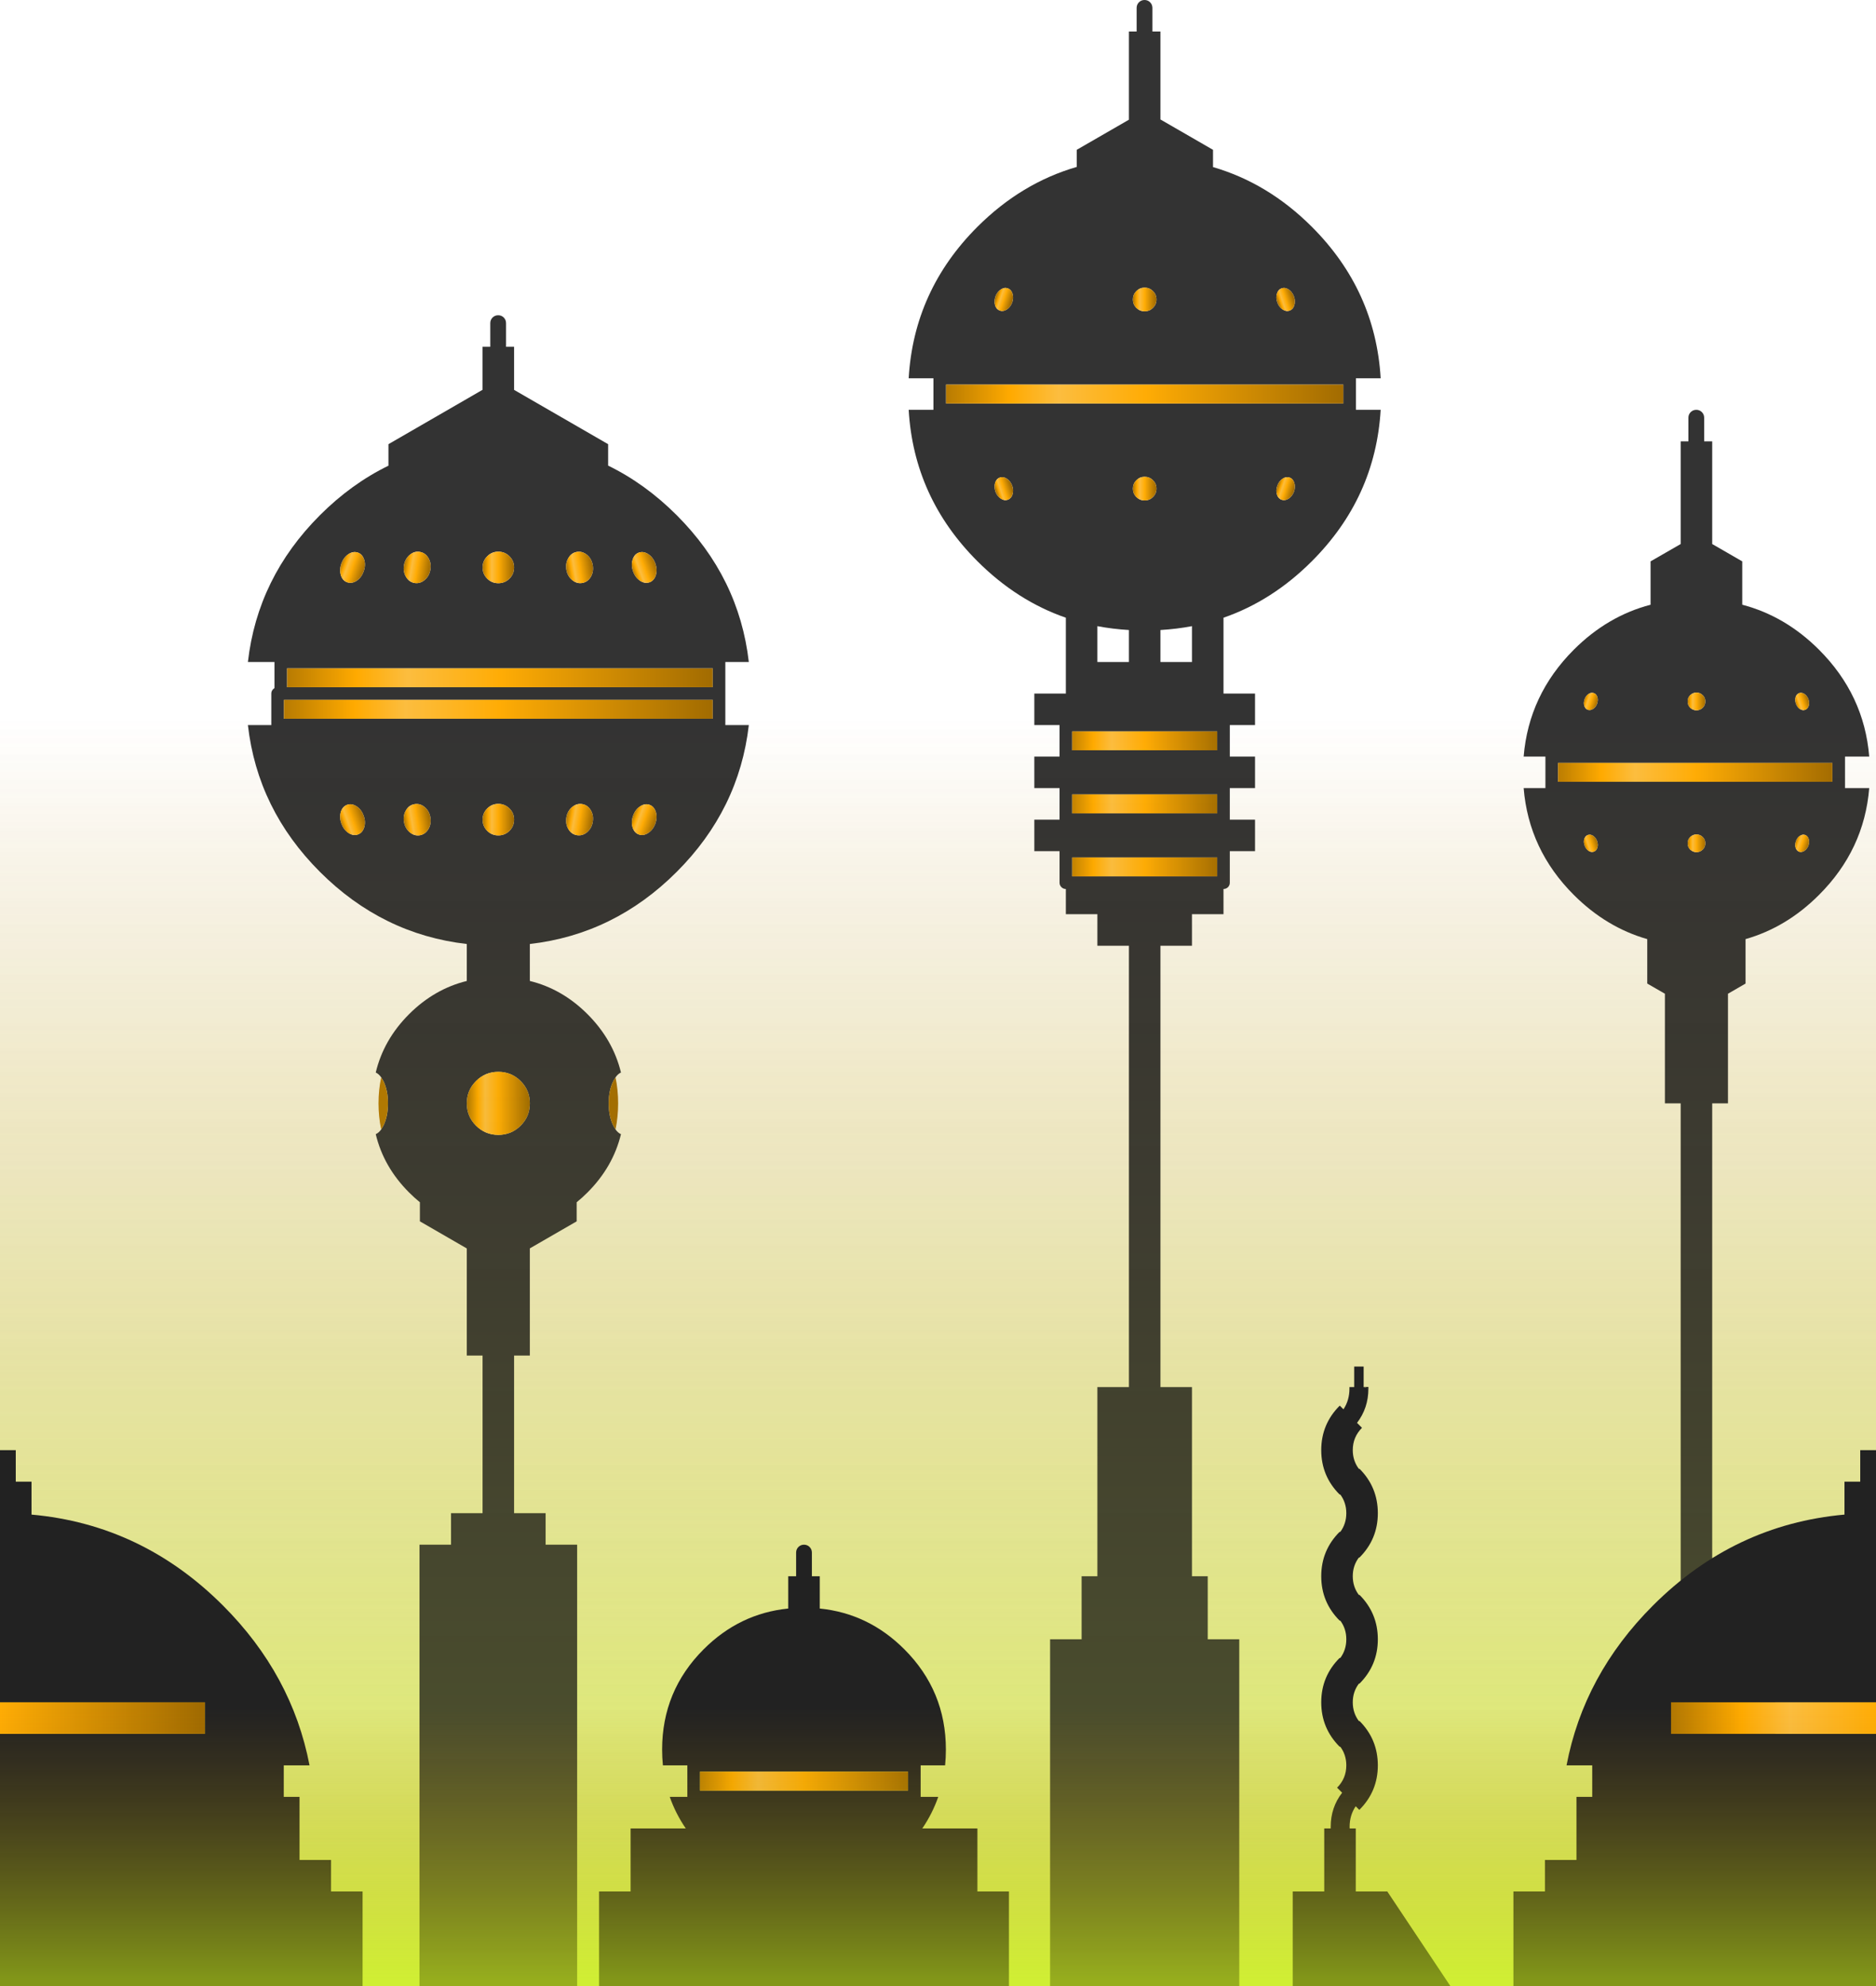 <?xml version="1.0" encoding="UTF-8" standalone="no"?>
<svg xmlns:ffdec="https://www.free-decompiler.com/flash" xmlns:xlink="http://www.w3.org/1999/xlink" ffdec:objectType="shape" height="1260.05px" width="1190.0px" xmlns="http://www.w3.org/2000/svg">
  <g transform="matrix(1.0, 0.0, 0.0, 1.0, 600.0, 1100.0)">
    <path d="M590.0 160.05 L-600.0 160.05 -600.0 -660.0 590.0 -660.0 590.0 160.05" fill="url(#gradient0)" fill-rule="evenodd" stroke="none"/>
    <path d="M-358.2 -416.5 Q-359.8 -418.75 -361.65 -419.55 -356.7 -440.4 -340.5 -456.6 -324.45 -472.6 -303.9 -477.65 L-303.9 -501.1 Q-357.45 -507.25 -397.05 -546.85 -436.65 -586.45 -442.75 -640.0 L-427.9 -640.0 -427.9 -660.0 Q-427.9 -661.65 -426.7 -662.8 L-425.9 -663.45 -425.9 -680.0 -442.75 -680.0 Q-436.65 -733.55 -397.05 -773.15 -377.1 -793.1 -353.6 -804.55 L-353.6 -818.2 -293.9 -852.7 -293.9 -880.0 -289.0 -880.0 -289.0 -895.0 Q-289.0 -897.05 -287.55 -898.55 -286.05 -900.0 -284.0 -900.0 -281.9 -900.0 -280.45 -898.55 -279.0 -897.05 -279.0 -895.0 L-279.0 -880.0 -273.9 -880.0 -273.9 -852.65 -214.25 -818.2 -214.25 -804.6 Q-190.75 -793.15 -170.75 -773.15 -131.15 -733.55 -125.0 -680.0 L-139.9 -680.0 -139.9 -640.0 -125.0 -640.0 Q-131.15 -586.45 -170.75 -546.85 -210.35 -507.25 -263.9 -501.1 L-263.9 -477.65 Q-243.35 -472.6 -227.35 -456.6 -211.15 -440.4 -206.1 -419.55 -208.0 -418.75 -209.55 -416.5 L-210.95 -414.15 Q-213.9 -408.3 -213.9 -400.0 -213.9 -391.7 -210.95 -385.85 L-209.55 -383.45 Q-208.0 -381.25 -206.1 -380.45 -211.15 -359.65 -227.35 -343.45 -230.7 -340.1 -234.2 -337.25 L-234.2 -325.15 -263.9 -308.0 -263.9 -240.0 -273.9 -240.0 -273.9 -140.0 -253.9 -140.0 -253.9 -120.0 -233.9 -120.0 -233.9 160.0 -333.9 160.0 -333.9 -120.0 -313.9 -120.0 -313.9 -140.0 -293.9 -140.0 -293.9 -240.0 -303.9 -240.0 -303.9 -307.95 -333.65 -325.15 -333.65 -337.25 Q-337.15 -340.1 -340.5 -343.45 -356.7 -359.65 -361.65 -380.45 -359.8 -381.25 -358.2 -383.45 L-356.8 -385.85 Q-353.9 -391.7 -353.9 -400.0 -353.9 -408.3 -356.8 -414.15 L-358.2 -416.5 M-147.9 -664.0 L-147.9 -676.0 -417.9 -676.0 -417.9 -664.0 -147.9 -664.0 M-147.9 -644.0 L-147.9 -656.0 -419.9 -656.0 -419.9 -644.0 -147.9 -644.0 M-188.8 -748.45 Q-191.85 -750.45 -194.8 -749.4 -197.7 -748.35 -198.75 -744.8 -199.85 -741.35 -198.4 -737.4 -197.0 -733.5 -193.9 -731.5 -190.85 -729.55 -187.95 -730.6 -185.05 -731.65 -183.95 -735.15 -182.9 -738.65 -184.3 -742.55 -185.75 -746.45 -188.8 -748.45 M-234.1 -749.85 Q-237.6 -749.25 -239.5 -745.9 -241.45 -742.6 -240.75 -738.5 -240.05 -734.45 -237.05 -732.0 -234.1 -729.55 -230.65 -730.15 -227.15 -730.75 -225.2 -734.05 -223.3 -737.4 -224.0 -741.45 -224.7 -745.55 -227.65 -748.0 -230.65 -750.45 -234.1 -749.85 M-290.95 -747.05 Q-293.9 -744.15 -293.9 -740.0 -293.9 -735.85 -290.95 -732.9 -288.05 -730.0 -283.9 -730.0 -279.75 -730.0 -276.8 -732.9 -273.9 -735.85 -273.9 -740.0 -273.9 -744.15 -276.8 -747.05 -279.75 -750.0 -283.9 -750.0 -288.05 -750.0 -290.95 -747.05 M-183.95 -584.8 Q-185.05 -588.35 -187.95 -589.4 -190.85 -590.45 -193.9 -588.45 -197.0 -586.5 -198.4 -582.55 -199.85 -578.65 -198.75 -575.15 -197.7 -571.65 -194.8 -570.6 -191.85 -569.55 -188.8 -571.55 -185.75 -573.55 -184.3 -577.4 -182.9 -581.35 -183.95 -584.8 M-230.65 -589.85 Q-234.1 -590.45 -237.05 -588.0 -240.05 -585.55 -240.75 -581.45 -241.45 -577.4 -239.5 -574.05 -237.6 -570.75 -234.1 -570.15 -230.65 -569.55 -227.65 -571.95 -224.7 -574.45 -224.0 -578.5 -223.3 -582.6 -225.2 -585.9 -227.15 -589.25 -230.65 -589.85 M-276.8 -572.9 Q-273.9 -575.85 -273.9 -580.0 -273.9 -584.15 -276.8 -587.05 -279.75 -590.0 -283.9 -590.0 -288.05 -590.0 -290.95 -587.05 -293.9 -584.15 -293.9 -580.0 -293.9 -575.85 -290.95 -572.9 -288.05 -570.0 -283.9 -570.0 -279.75 -570.0 -276.8 -572.9 M-298.05 -414.15 Q-303.9 -408.3 -303.9 -400.0 -303.9 -391.7 -298.05 -385.85 -292.2 -380.0 -283.9 -380.0 -275.6 -380.0 -269.75 -385.85 -263.9 -391.7 -263.9 -400.0 -263.9 -408.3 -269.75 -414.15 -275.6 -420.0 -283.9 -420.0 -292.2 -420.0 -298.05 -414.15 M-333.6 -749.85 Q-337.1 -750.5 -340.05 -748.0 -343.0 -745.6 -343.75 -741.5 -344.45 -737.4 -342.5 -734.1 -340.6 -730.8 -337.1 -730.15 -333.65 -729.55 -330.65 -732.0 -327.7 -734.45 -327.0 -738.55 -326.3 -742.65 -328.2 -745.95 -330.15 -749.25 -333.6 -749.85 M-372.95 -749.4 Q-375.9 -750.45 -378.95 -748.45 -382.0 -746.45 -383.45 -742.55 -384.85 -738.65 -383.8 -735.15 -382.75 -731.65 -379.8 -730.6 -376.9 -729.55 -373.8 -731.5 -370.75 -733.5 -369.35 -737.4 -367.9 -741.35 -368.95 -744.8 -370.05 -748.35 -372.95 -749.4 M-343.75 -578.5 Q-343.0 -574.4 -340.05 -571.95 -337.1 -569.5 -333.6 -570.1 -330.15 -570.75 -328.2 -574.05 -326.3 -577.35 -327.0 -581.45 -327.7 -585.55 -330.65 -588.0 -333.65 -590.45 -337.1 -589.8 -340.6 -589.2 -342.5 -585.9 -344.45 -582.6 -343.75 -578.5 M-372.95 -570.6 Q-370.05 -571.65 -368.95 -575.15 -367.9 -578.65 -369.35 -582.55 -370.75 -586.5 -373.8 -588.45 -376.9 -590.45 -379.8 -589.4 -382.75 -588.35 -383.8 -584.85 -384.85 -581.35 -383.45 -577.45 -382.0 -573.55 -378.95 -571.55 -375.9 -569.55 -372.95 -570.6" fill="#333333" fill-rule="evenodd" stroke="none"/>
    <path d="M-147.9 -644.0 L-419.9 -644.0 -419.9 -656.0 -147.9 -656.0 -147.9 -644.0" fill="url(#gradient1)" fill-rule="evenodd" stroke="none"/>
    <path d="M-147.9 -664.0 L-417.9 -664.0 -417.9 -676.0 -147.9 -676.0 -147.9 -664.0" fill="url(#gradient2)" fill-rule="evenodd" stroke="none"/>
    <path d="M-188.8 -748.45 Q-185.75 -746.45 -184.3 -742.55 -182.9 -738.65 -183.95 -735.15 -185.05 -731.65 -187.95 -730.6 -190.85 -729.55 -193.9 -731.5 -197.0 -733.5 -198.4 -737.4 -199.85 -741.35 -198.75 -744.8 -197.7 -748.35 -194.8 -749.4 -191.85 -750.45 -188.8 -748.45" fill="url(#gradient3)" fill-rule="evenodd" stroke="none"/>
    <path d="M-234.1 -749.85 Q-230.65 -750.45 -227.65 -748.0 -224.7 -745.55 -224.0 -741.45 -223.3 -737.4 -225.2 -734.05 -227.15 -730.75 -230.65 -730.15 -234.1 -729.55 -237.05 -732.0 -240.05 -734.45 -240.75 -738.5 -241.45 -742.6 -239.5 -745.9 -237.6 -749.25 -234.1 -749.85" fill="url(#gradient4)" fill-rule="evenodd" stroke="none"/>
    <path d="M-290.95 -747.05 Q-288.05 -750.0 -283.9 -750.0 -279.75 -750.0 -276.8 -747.05 -273.9 -744.15 -273.9 -740.0 -273.9 -735.85 -276.8 -732.9 -279.75 -730.0 -283.9 -730.0 -288.05 -730.0 -290.95 -732.9 -293.9 -735.85 -293.9 -740.0 -293.9 -744.15 -290.95 -747.05" fill="url(#gradient5)" fill-rule="evenodd" stroke="none"/>
    <path d="M-183.95 -584.8 Q-182.9 -581.35 -184.3 -577.4 -185.75 -573.55 -188.8 -571.55 -191.85 -569.55 -194.8 -570.6 -197.7 -571.65 -198.75 -575.15 -199.85 -578.65 -198.4 -582.55 -197.0 -586.5 -193.9 -588.45 -190.85 -590.45 -187.95 -589.4 -185.05 -588.35 -183.95 -584.8" fill="url(#gradient6)" fill-rule="evenodd" stroke="none"/>
    <path d="M-230.65 -589.85 Q-227.15 -589.25 -225.2 -585.9 -223.3 -582.6 -224.0 -578.5 -224.7 -574.45 -227.65 -571.95 -230.65 -569.55 -234.1 -570.15 -237.6 -570.75 -239.5 -574.05 -241.45 -577.4 -240.75 -581.45 -240.05 -585.55 -237.05 -588.0 -234.1 -590.45 -230.65 -589.85" fill="url(#gradient7)" fill-rule="evenodd" stroke="none"/>
    <path d="M-276.8 -572.9 Q-279.75 -570.0 -283.9 -570.0 -288.05 -570.0 -290.95 -572.9 -293.9 -575.85 -293.9 -580.0 -293.9 -584.15 -290.95 -587.05 -288.05 -590.0 -283.9 -590.0 -279.75 -590.0 -276.8 -587.05 -273.9 -584.15 -273.9 -580.0 -273.9 -575.85 -276.8 -572.9" fill="url(#gradient8)" fill-rule="evenodd" stroke="none"/>
    <path d="M-298.05 -414.15 Q-292.2 -420.0 -283.9 -420.0 -275.6 -420.0 -269.75 -414.15 -263.9 -408.3 -263.9 -400.0 -263.9 -391.7 -269.75 -385.85 -275.6 -380.0 -283.9 -380.0 -292.2 -380.0 -298.05 -385.85 -303.9 -391.7 -303.9 -400.0 -303.9 -408.3 -298.05 -414.15" fill="url(#gradient9)" fill-rule="evenodd" stroke="none"/>
    <path d="M-209.55 -416.5 Q-207.9 -408.6 -207.9 -400.0 -207.9 -391.4 -209.55 -383.45 L-210.95 -385.85 Q-213.9 -391.7 -213.9 -400.0 -213.9 -408.3 -210.95 -414.15 L-209.55 -416.5 M-358.2 -383.45 Q-359.9 -391.4 -359.9 -400.0 -359.9 -408.6 -358.2 -416.5 L-356.8 -414.15 Q-353.9 -408.3 -353.9 -400.0 -353.9 -391.7 -356.8 -385.85 L-358.2 -383.45" fill="url(#gradient10)" fill-rule="evenodd" stroke="none"/>
    <path d="M-333.6 -749.85 Q-330.15 -749.25 -328.2 -745.95 -326.3 -742.65 -327.0 -738.55 -327.7 -734.45 -330.65 -732.0 -333.65 -729.55 -337.1 -730.15 -340.6 -730.8 -342.5 -734.1 -344.45 -737.4 -343.75 -741.5 -343.0 -745.6 -340.05 -748.0 -337.1 -750.5 -333.6 -749.85" fill="url(#gradient11)" fill-rule="evenodd" stroke="none"/>
    <path d="M-372.95 -749.4 Q-370.05 -748.35 -368.95 -744.8 -367.9 -741.35 -369.35 -737.4 -370.75 -733.5 -373.8 -731.5 -376.9 -729.55 -379.8 -730.6 -382.75 -731.65 -383.8 -735.15 -384.85 -738.65 -383.45 -742.55 -382.0 -746.45 -378.95 -748.45 -375.9 -750.45 -372.95 -749.4" fill="url(#gradient12)" fill-rule="evenodd" stroke="none"/>
    <path d="M-343.75 -578.5 Q-344.45 -582.6 -342.5 -585.9 -340.6 -589.2 -337.1 -589.8 -333.65 -590.45 -330.65 -588.0 -327.7 -585.55 -327.0 -581.45 -326.3 -577.35 -328.2 -574.05 -330.15 -570.75 -333.6 -570.1 -337.1 -569.5 -340.05 -571.95 -343.0 -574.4 -343.75 -578.5" fill="url(#gradient13)" fill-rule="evenodd" stroke="none"/>
    <path d="M-372.95 -570.6 Q-375.9 -569.55 -378.95 -571.55 -382.0 -573.55 -383.45 -577.45 -384.85 -581.35 -383.8 -584.85 -382.75 -588.35 -379.8 -589.4 -376.9 -590.45 -373.8 -588.45 -370.75 -586.5 -369.35 -582.55 -367.9 -578.65 -368.95 -575.15 -370.05 -571.65 -372.95 -570.6" fill="url(#gradient14)" fill-rule="evenodd" stroke="none"/>
    <path d="M169.45 -994.0 Q204.45 -983.8 232.15 -956.1 272.5 -915.75 275.8 -860.0 L260.1 -860.0 260.1 -840.0 275.8 -840.0 Q272.5 -784.3 232.15 -743.95 207.1 -718.85 176.1 -708.1 L176.1 -660.0 196.1 -660.0 196.1 -640.0 180.1 -640.0 180.1 -620.0 196.1 -620.0 196.1 -600.0 180.1 -600.0 180.1 -580.0 196.1 -580.0 196.1 -560.0 180.1 -560.0 180.1 -540.0 Q180.1 -538.35 178.95 -537.15 177.75 -536.0 176.1 -536.0 L176.1 -520.0 156.1 -520.0 156.1 -500.0 136.1 -500.0 136.1 -220.0 156.1 -220.0 156.1 -100.0 166.1 -100.0 166.1 -60.0 186.1 -60.0 186.1 160.0 66.1 160.0 66.1 -60.0 86.1 -60.0 86.1 -100.0 96.1 -100.0 96.1 -220.0 116.1 -220.0 116.1 -500.0 96.1 -500.0 96.1 -520.0 76.1 -520.0 76.1 -536.0 Q74.45 -536.0 73.3 -537.15 72.1 -538.35 72.1 -540.0 L72.1 -560.0 56.1 -560.0 56.1 -580.0 72.1 -580.0 72.1 -600.0 56.1 -600.0 56.1 -620.0 72.1 -620.0 72.1 -640.0 56.1 -640.0 56.1 -660.0 76.1 -660.0 76.1 -708.1 Q45.1 -718.85 20.0 -743.95 -20.35 -784.3 -23.6 -840.0 L-7.9 -840.0 -7.9 -860.0 -23.6 -860.0 Q-20.35 -915.75 20.0 -956.1 47.85 -983.9 83.0 -994.1 L83.0 -1004.95 116.1 -1024.05 116.1 -1080.0 121.0 -1080.0 121.0 -1095.0 Q121.0 -1097.05 122.45 -1098.55 123.95 -1100.0 126.0 -1100.0 128.1 -1100.0 129.55 -1098.55 131.0 -1097.05 131.0 -1095.0 L131.0 -1080.0 136.1 -1080.0 136.1 -1024.2 169.45 -1004.95 169.45 -994.0 M118.6 -910.0 Q118.6 -906.9 120.8 -904.7 123.0 -902.5 126.1 -902.5 129.2 -902.5 131.4 -904.7 133.6 -906.9 133.6 -910.0 133.6 -913.1 131.4 -915.3 129.2 -917.5 126.1 -917.5 123.0 -917.5 120.8 -915.3 118.6 -913.1 118.6 -910.0 M34.2 -902.95 Q36.35 -902.15 38.7 -903.65 40.95 -905.15 42.05 -908.05 43.1 -911.0 42.3 -913.6 41.5 -916.25 39.3 -917.05 37.1 -917.85 34.85 -916.35 32.5 -914.85 31.45 -911.9 30.4 -909.0 31.2 -906.35 32.0 -903.75 34.2 -902.95 M0.1 -856.0 L0.1 -844.0 252.1 -844.0 252.1 -856.0 0.1 -856.0 M34.2 -797.0 Q32.0 -796.25 31.2 -793.6 30.4 -791.0 31.45 -788.05 32.5 -785.15 34.85 -783.65 37.1 -782.15 39.3 -782.95 41.5 -783.75 42.3 -786.35 43.1 -789.0 42.05 -791.9 40.95 -794.85 38.7 -796.3 36.35 -797.8 34.2 -797.0 M131.4 -795.3 Q129.2 -797.5 126.1 -797.5 123.0 -797.5 120.8 -795.3 118.6 -793.1 118.6 -790.0 118.6 -786.9 120.8 -784.7 123.0 -782.5 126.1 -782.5 129.2 -782.5 131.4 -784.7 133.6 -786.9 133.6 -790.0 133.6 -793.1 131.4 -795.3 M210.25 -908.05 Q211.3 -905.15 213.6 -903.65 215.9 -902.15 218.1 -902.95 220.25 -903.75 221.05 -906.35 221.85 -909.0 220.8 -911.9 219.7 -914.85 217.45 -916.35 215.1 -917.85 212.95 -917.05 210.75 -916.25 209.95 -913.6 209.15 -911.0 210.25 -908.05 M218.1 -797.0 Q215.9 -797.8 213.6 -796.3 211.3 -794.85 210.25 -791.9 209.15 -788.95 209.95 -786.35 210.75 -783.75 212.95 -782.95 215.1 -782.15 217.45 -783.65 219.7 -785.15 220.8 -788.05 221.85 -791.0 221.05 -793.6 220.25 -796.25 218.1 -797.0 M172.1 -624.0 L172.1 -636.0 80.1 -636.0 80.1 -624.0 172.1 -624.0 M96.1 -702.75 L96.1 -680.0 116.1 -680.0 116.1 -700.3 Q105.85 -700.9 96.1 -702.75 M136.1 -700.3 L136.1 -680.0 156.1 -680.0 156.1 -702.75 Q146.35 -700.9 136.1 -700.3 M80.1 -556.0 L80.1 -544.0 172.1 -544.0 172.1 -556.0 80.1 -556.0 M172.1 -596.0 L80.1 -596.0 80.1 -584.0 172.1 -584.0 172.1 -596.0" fill="#333333" fill-rule="evenodd" stroke="none"/>
    <path d="M118.6 -910.0 Q118.6 -913.1 120.8 -915.3 123.0 -917.5 126.1 -917.5 129.2 -917.5 131.4 -915.3 133.6 -913.1 133.6 -910.0 133.6 -906.9 131.4 -904.7 129.2 -902.5 126.1 -902.5 123.0 -902.5 120.8 -904.7 118.6 -906.9 118.6 -910.0" fill="url(#gradient15)" fill-rule="evenodd" stroke="none"/>
    <path d="M34.2 -902.95 Q32.0 -903.75 31.2 -906.35 30.4 -909.0 31.45 -911.9 32.5 -914.85 34.85 -916.35 37.1 -917.85 39.3 -917.05 41.5 -916.25 42.3 -913.6 43.1 -911.0 42.05 -908.05 40.95 -905.15 38.7 -903.65 36.35 -902.15 34.2 -902.95" fill="url(#gradient16)" fill-rule="evenodd" stroke="none"/>
    <path d="M0.1 -856.0 L252.1 -856.0 252.1 -844.0 0.1 -844.0 0.1 -856.0" fill="url(#gradient17)" fill-rule="evenodd" stroke="none"/>
    <path d="M34.2 -797.0 Q36.35 -797.8 38.7 -796.3 40.95 -794.85 42.05 -791.9 43.1 -789.0 42.3 -786.35 41.5 -783.75 39.3 -782.95 37.1 -782.15 34.85 -783.65 32.5 -785.15 31.45 -788.05 30.4 -791.0 31.2 -793.6 32.0 -796.25 34.2 -797.0" fill="url(#gradient18)" fill-rule="evenodd" stroke="none"/>
    <path d="M131.4 -795.3 Q133.6 -793.1 133.6 -790.0 133.6 -786.9 131.4 -784.7 129.2 -782.5 126.1 -782.5 123.0 -782.5 120.8 -784.7 118.6 -786.9 118.6 -790.0 118.6 -793.1 120.8 -795.3 123.0 -797.5 126.1 -797.5 129.2 -797.5 131.4 -795.3" fill="url(#gradient19)" fill-rule="evenodd" stroke="none"/>
    <path d="M210.25 -908.05 Q209.15 -911.0 209.95 -913.6 210.75 -916.25 212.95 -917.05 215.1 -917.85 217.45 -916.35 219.7 -914.85 220.8 -911.9 221.85 -909.0 221.05 -906.35 220.25 -903.75 218.1 -902.95 215.9 -902.15 213.6 -903.65 211.3 -905.15 210.25 -908.05" fill="url(#gradient20)" fill-rule="evenodd" stroke="none"/>
    <path d="M218.1 -797.0 Q220.25 -796.25 221.05 -793.6 221.85 -791.0 220.8 -788.05 219.7 -785.15 217.45 -783.65 215.1 -782.15 212.95 -782.95 210.75 -783.75 209.95 -786.35 209.15 -788.95 210.25 -791.9 211.3 -794.85 213.6 -796.3 215.9 -797.8 218.1 -797.0" fill="url(#gradient21)" fill-rule="evenodd" stroke="none"/>
    <path d="M172.1 -624.0 L80.1 -624.0 80.1 -636.0 172.1 -636.0 172.1 -624.0" fill="url(#gradient22)" fill-rule="evenodd" stroke="none"/>
    <path d="M80.1 -556.0 L172.1 -556.0 172.1 -544.0 80.1 -544.0 80.1 -556.0" fill="url(#gradient23)" fill-rule="evenodd" stroke="none"/>
    <path d="M172.1 -596.0 L172.1 -584.0 80.1 -584.0 80.1 -596.0 172.1 -596.0" fill="url(#gradient24)" fill-rule="evenodd" stroke="none"/>
    <path d="M481.0 -820.0 L486.1 -820.0 486.1 -754.85 505.15 -743.85 505.15 -716.35 Q532.45 -709.2 553.85 -687.8 582.5 -659.15 585.7 -620.0 L570.35 -620.0 570.35 -600.0 585.7 -600.0 Q582.5 -560.85 553.85 -532.25 533.3 -511.65 507.25 -504.2 L507.25 -476.0 496.1 -469.55 496.1 -400.0 486.1 -400.0 486.1 -60.0 506.1 -60.0 506.1 -40.0 526.1 -40.0 526.1 160.0 426.1 160.0 426.1 -40.0 446.1 -40.0 446.1 -60.0 466.1 -60.0 466.1 -400.0 456.1 -400.0 456.1 -469.55 444.9 -476.0 444.9 -504.2 Q418.9 -511.65 398.3 -532.25 369.7 -560.85 366.5 -600.0 L380.3 -600.0 380.3 -620.0 366.5 -620.0 Q369.7 -659.15 398.3 -687.8 419.7 -709.2 447.0 -716.35 L447.0 -743.85 466.1 -754.85 466.1 -820.0 471.0 -820.0 471.0 -835.0 Q471.0 -837.05 472.45 -838.55 473.95 -840.0 476.0 -840.0 478.1 -840.0 479.55 -838.55 481.0 -837.05 481.0 -835.0 L481.0 -820.0 M541.7 -650.2 Q543.45 -649.1 545.1 -649.7 546.7 -650.3 547.35 -652.25 547.9 -654.2 547.15 -656.4 546.3 -658.6 544.6 -659.75 542.85 -660.85 541.25 -660.25 539.6 -659.65 539.0 -657.7 538.4 -655.75 539.2 -653.5 540.0 -651.35 541.7 -650.2 M562.35 -604.0 L562.35 -616.0 388.3 -616.0 388.3 -604.0 562.35 -604.0 M476.15 -660.6 Q473.8 -660.6 472.15 -658.95 470.5 -657.35 470.5 -655.0 470.5 -652.65 472.15 -651.0 473.8 -649.4 476.15 -649.35 478.45 -649.4 480.1 -651.0 481.75 -652.65 481.75 -655.0 481.75 -657.35 480.1 -658.95 478.45 -660.6 476.15 -660.6 M411.05 -660.25 Q409.4 -660.85 407.7 -659.75 405.95 -658.65 405.15 -656.45 404.35 -654.25 404.95 -652.25 405.55 -650.3 407.2 -649.7 408.85 -649.15 410.55 -650.25 412.25 -651.35 413.1 -653.55 413.85 -655.75 413.3 -657.7 412.65 -659.7 411.05 -660.25 M480.1 -561.0 Q481.75 -562.65 481.75 -565.0 481.75 -567.35 480.1 -568.95 478.45 -570.6 476.15 -570.6 473.8 -570.6 472.15 -568.95 470.5 -567.35 470.5 -565.0 470.5 -562.65 472.15 -561.0 473.8 -559.4 476.15 -559.35 478.45 -559.4 480.1 -561.0 M410.55 -569.75 Q408.85 -570.85 407.2 -570.25 405.55 -569.65 404.95 -567.7 404.35 -565.75 405.15 -563.55 405.95 -561.35 407.7 -560.2 409.4 -559.1 411.05 -559.7 412.65 -560.3 413.3 -562.25 413.85 -564.25 413.1 -566.4 412.25 -568.6 410.55 -569.75 M544.6 -560.2 Q546.3 -561.35 547.15 -563.5 547.9 -565.7 547.35 -567.65 546.7 -569.65 545.1 -570.25 543.45 -570.85 541.7 -569.7 540.0 -568.6 539.2 -566.4 538.4 -564.2 539.0 -562.25 539.6 -560.3 541.25 -559.65 542.85 -559.1 544.6 -560.2" fill="#333333" fill-rule="evenodd" stroke="none"/>
    <path d="M541.7 -650.2 Q540.0 -651.35 539.2 -653.5 538.4 -655.75 539.0 -657.7 539.6 -659.65 541.25 -660.25 542.85 -660.85 544.6 -659.75 546.3 -658.6 547.15 -656.4 547.9 -654.2 547.35 -652.25 546.7 -650.3 545.1 -649.7 543.45 -649.1 541.7 -650.2" fill="url(#gradient25)" fill-rule="evenodd" stroke="none"/>
    <path d="M562.35 -604.0 L388.3 -604.0 388.3 -616.0 562.35 -616.0 562.35 -604.0" fill="url(#gradient26)" fill-rule="evenodd" stroke="none"/>
    <path d="M476.15 -660.6 Q478.45 -660.6 480.1 -658.95 481.75 -657.35 481.75 -655.0 481.75 -652.65 480.1 -651.0 478.45 -649.4 476.15 -649.35 473.8 -649.4 472.15 -651.0 470.5 -652.65 470.5 -655.0 470.5 -657.35 472.15 -658.95 473.8 -660.6 476.15 -660.6" fill="url(#gradient27)" fill-rule="evenodd" stroke="none"/>
    <path d="M411.05 -660.25 Q412.65 -659.7 413.3 -657.7 413.85 -655.75 413.1 -653.55 412.25 -651.35 410.55 -650.25 408.85 -649.15 407.2 -649.7 405.55 -650.3 404.95 -652.25 404.35 -654.25 405.15 -656.45 405.95 -658.65 407.7 -659.75 409.4 -660.85 411.05 -660.25" fill="url(#gradient28)" fill-rule="evenodd" stroke="none"/>
    <path d="M480.1 -561.0 Q478.45 -559.4 476.15 -559.35 473.8 -559.4 472.15 -561.0 470.5 -562.65 470.5 -565.0 470.5 -567.35 472.15 -568.95 473.8 -570.6 476.15 -570.6 478.45 -570.6 480.1 -568.95 481.75 -567.35 481.75 -565.0 481.75 -562.65 480.1 -561.0" fill="url(#gradient29)" fill-rule="evenodd" stroke="none"/>
    <path d="M410.55 -569.75 Q412.25 -568.6 413.1 -566.4 413.85 -564.25 413.3 -562.25 412.65 -560.3 411.05 -559.7 409.4 -559.1 407.7 -560.2 405.95 -561.35 405.15 -563.55 404.35 -565.75 404.95 -567.7 405.55 -569.65 407.2 -570.25 408.85 -570.85 410.55 -569.75" fill="url(#gradient30)" fill-rule="evenodd" stroke="none"/>
    <path d="M544.6 -560.2 Q542.85 -559.1 541.25 -559.65 539.6 -560.3 539.0 -562.25 538.4 -564.2 539.2 -566.4 540.0 -568.6 541.7 -569.7 543.45 -570.85 545.1 -570.25 546.7 -569.65 547.35 -567.65 547.9 -565.7 547.15 -563.5 546.3 -561.35 544.6 -560.2" fill="url(#gradient31)" fill-rule="evenodd" stroke="none"/>
    <path d="M590.0 -660.0 L590.0 160.05 -600.0 160.05 -600.0 -660.0 590.0 -660.0" fill="url(#gradient32)" fill-rule="evenodd" stroke="none"/>
    <path d="M-85.0 -100.0 L-80.0 -100.0 -80.0 -79.5 Q-49.1 -76.4 -26.35 -53.65 0.0 -27.3 0.0 10.0 0.0 15.1 -0.5 20.0 L-16.0 20.0 -16.0 40.0 -4.85 40.0 Q-8.55 50.6 -14.95 60.0 L20.0 60.0 20.0 100.0 40.0 100.0 40.0 160.0 -220.0 160.0 -220.0 100.0 -200.0 100.0 -200.0 60.0 -165.0 60.0 Q-171.45 50.6 -175.15 40.0 L-164.0 40.0 -164.0 20.0 -179.5 20.0 Q-180.0 15.1 -180.0 10.0 -180.0 -27.3 -153.65 -53.65 -130.9 -76.4 -100.0 -79.5 L-100.0 -100.0 -95.0 -100.0 -95.0 -115.0 Q-95.0 -117.05 -93.55 -118.55 -92.05 -120.0 -90.0 -120.0 -87.9 -120.0 -86.45 -118.55 -85.0 -117.05 -85.0 -115.0 L-85.0 -100.0 M-24.0 36.0 L-24.0 24.0 -156.0 24.0 -156.0 36.0 -24.0 36.0" fill="#222222" fill-rule="evenodd" stroke="none"/>
    <path d="M-24.0 36.0 L-156.0 36.0 -156.0 24.0 -24.0 24.0 -24.0 36.0" fill="url(#gradient33)" fill-rule="evenodd" stroke="none"/>
    <path d="M-600.0 -20.0 L-600.0 -180.0 -590.0 -180.0 -590.0 -160.0 -580.0 -160.0 -580.0 -139.1 Q-509.95 -132.8 -458.6 -81.45 -414.7 -37.55 -403.65 20.0 L-420.0 20.0 -420.0 40.0 -410.0 40.0 -410.0 80.0 -390.0 80.0 -390.0 100.0 -370.0 100.0 -370.0 160.0 -600.0 160.0 -600.0 0.0 -470.0 0.0 -470.0 -20.0 -600.0 -20.0" fill="#222222" fill-rule="evenodd" stroke="none"/>
    <path d="M-600.0 0.0 L-600.0 -20.0 -470.0 -20.0 -470.0 0.0 -600.0 0.0" fill="url(#gradient34)" fill-rule="evenodd" stroke="none"/>
    <path d="M590.0 0.0 L590.0 160.0 360.0 160.0 360.0 100.0 380.0 100.0 380.0 80.0 400.0 80.0 400.0 40.0 410.0 40.0 410.0 20.0 393.7 20.0 Q404.65 -37.55 448.55 -81.45 499.95 -132.8 570.0 -139.1 L570.0 -160.0 580.0 -160.0 580.0 -180.0 590.0 -180.0 590.0 -20.0 460.0 -20.0 460.0 0.0 590.0 0.0" fill="#222222" fill-rule="evenodd" stroke="none"/>
    <path d="M590.0 -20.0 L590.0 0.0 460.0 0.0 460.0 -20.0 590.0 -20.0" fill="url(#gradient35)" fill-rule="evenodd" stroke="none"/>
    <path d="M268.0 -219.0 Q268.0 -206.7 260.8 -197.3 L263.95 -194.15 Q258.1 -188.3 258.1 -180.0 258.1 -173.2 262.05 -168.0 L262.3 -168.25 Q274.0 -156.55 274.0 -140.0 274.0 -123.45 262.25 -111.75 L262.05 -111.95 Q258.1 -106.8 258.1 -100.0 258.1 -93.2 262.05 -88.0 L262.3 -88.25 Q274.0 -76.55 274.0 -60.0 274.0 -43.45 262.25 -31.75 L262.05 -31.95 Q258.1 -26.8 258.1 -20.0 258.1 -13.2 262.05 -8.0 L262.3 -8.25 Q274.0 3.45 274.0 20.0 274.0 36.55 262.25 48.25 L259.95 45.95 Q256.1 51.65 256.1 59.0 L256.15 60.0 260.0 60.0 260.0 100.0 280.0 100.0 320.0 160.0 220.0 160.0 220.0 100.0 240.0 100.0 240.0 60.0 244.1 60.0 244.1 59.0 Q244.1 46.7 251.35 37.35 L248.15 34.15 Q254.0 28.3 254.0 20.0 254.0 13.2 250.1 8.05 L249.85 8.25 Q238.1 -3.45 238.1 -20.0 238.1 -36.55 249.85 -48.25 L250.1 -48.0 Q254.0 -53.2 254.0 -60.0 254.0 -66.8 250.1 -71.95 L249.85 -71.75 Q238.1 -83.45 238.1 -100.0 238.1 -116.55 249.85 -128.25 L250.1 -128.0 Q254.0 -133.2 254.0 -140.0 254.0 -146.8 250.1 -151.95 L249.85 -151.75 Q238.1 -163.45 238.1 -180.0 238.1 -196.55 249.85 -208.25 L252.2 -205.9 Q256.0 -211.65 256.0 -219.0 L256.0 -220.0 259.0 -220.0 259.0 -233.0 265.0 -233.0 265.0 -220.0 268.0 -219.0" fill="#222222" fill-rule="evenodd" stroke="none"/>
    <path d="M268.0 -219.0 L265.0 -220.0 268.0 -220.0 268.0 -219.0" fill="#000000" fill-rule="evenodd" stroke="none"/>
    <path d="M590.0 -20.0 L590.0 160.05 -600.0 160.05 -600.0 -20.0 590.0 -20.0" fill="url(#gradient36)" fill-rule="evenodd" stroke="none"/>
  </g>
  <defs>
    <linearGradient gradientTransform="matrix(0.0, 0.484, -0.726, 0.0, -5.0, -248.6)" gradientUnits="userSpaceOnUse" id="gradient0" spreadMethod="pad" x1="-819.2" x2="819.2">
      <stop offset="0.0" stop-color="#b07602" stop-opacity="0.0"/>
      <stop offset="1.0" stop-color="#c8ed12" stop-opacity="0.58"/>
    </linearGradient>
    <linearGradient gradientTransform="matrix(0.171, 0.0, 0.0, 0.012, -283.9, -650.0)" gradientUnits="userSpaceOnUse" id="gradient1" spreadMethod="pad" x1="-819.2" x2="819.2">
      <stop offset="0.0" stop-color="#b07602"/>
      <stop offset="0.173" stop-color="#ffaa00"/>
      <stop offset="0.29" stop-color="#fcbd3f"/>
      <stop offset="0.502" stop-color="#ffac05"/>
      <stop offset="0.988" stop-color="#a16b01"/>
    </linearGradient>
    <linearGradient gradientTransform="matrix(0.17, 0.0, 0.0, 0.012, -282.9, -670.0)" gradientUnits="userSpaceOnUse" id="gradient2" spreadMethod="pad" x1="-819.2" x2="819.2">
      <stop offset="0.0" stop-color="#b07602"/>
      <stop offset="0.173" stop-color="#ffaa00"/>
      <stop offset="0.29" stop-color="#fcbd3f"/>
      <stop offset="0.502" stop-color="#ffac05"/>
      <stop offset="0.988" stop-color="#a16b01"/>
    </linearGradient>
    <linearGradient gradientTransform="matrix(0.009, -0.003, -0.004, -0.011, -191.35, -740.0)" gradientUnits="userSpaceOnUse" id="gradient3" spreadMethod="pad" x1="-819.2" x2="819.2">
      <stop offset="0.0" stop-color="#b07602"/>
      <stop offset="0.173" stop-color="#ffaa00"/>
      <stop offset="0.29" stop-color="#fcbd3f"/>
      <stop offset="0.502" stop-color="#ffac05"/>
      <stop offset="0.988" stop-color="#a16b01"/>
    </linearGradient>
    <linearGradient gradientTransform="matrix(0.01, -0.002, -0.002, -0.012, -232.35, -740.0)" gradientUnits="userSpaceOnUse" id="gradient4" spreadMethod="pad" x1="-819.2" x2="819.2">
      <stop offset="0.0" stop-color="#b07602"/>
      <stop offset="0.173" stop-color="#ffaa00"/>
      <stop offset="0.29" stop-color="#fcbd3f"/>
      <stop offset="0.502" stop-color="#ffac05"/>
      <stop offset="0.988" stop-color="#a16b01"/>
    </linearGradient>
    <linearGradient gradientTransform="matrix(0.012, 0.0, 0.0, -0.012, -283.9, -740.0)" gradientUnits="userSpaceOnUse" id="gradient5" spreadMethod="pad" x1="-819.2" x2="819.2">
      <stop offset="0.0" stop-color="#b07602"/>
      <stop offset="0.173" stop-color="#ffaa00"/>
      <stop offset="0.29" stop-color="#fcbd3f"/>
      <stop offset="0.502" stop-color="#ffac05"/>
      <stop offset="0.988" stop-color="#a16b01"/>
    </linearGradient>
    <linearGradient gradientTransform="matrix(0.009, 0.003, -0.004, 0.011, -191.35, -580.0)" gradientUnits="userSpaceOnUse" id="gradient6" spreadMethod="pad" x1="-819.2" x2="819.2">
      <stop offset="0.0" stop-color="#b07602"/>
      <stop offset="0.173" stop-color="#ffaa00"/>
      <stop offset="0.29" stop-color="#fcbd3f"/>
      <stop offset="0.502" stop-color="#ffac05"/>
      <stop offset="0.988" stop-color="#a16b01"/>
    </linearGradient>
    <linearGradient gradientTransform="matrix(0.01, 0.002, -0.002, 0.012, -232.35, -580.0)" gradientUnits="userSpaceOnUse" id="gradient7" spreadMethod="pad" x1="-819.2" x2="819.2">
      <stop offset="0.0" stop-color="#b07602"/>
      <stop offset="0.173" stop-color="#ffaa00"/>
      <stop offset="0.29" stop-color="#fcbd3f"/>
      <stop offset="0.502" stop-color="#ffac05"/>
      <stop offset="0.988" stop-color="#a16b01"/>
    </linearGradient>
    <linearGradient gradientTransform="matrix(0.012, 0.0, 0.0, 0.012, -283.9, -580.0)" gradientUnits="userSpaceOnUse" id="gradient8" spreadMethod="pad" x1="-819.2" x2="819.2">
      <stop offset="0.0" stop-color="#b07602"/>
      <stop offset="0.173" stop-color="#ffaa00"/>
      <stop offset="0.29" stop-color="#fcbd3f"/>
      <stop offset="0.502" stop-color="#ffac05"/>
      <stop offset="0.988" stop-color="#a16b01"/>
    </linearGradient>
    <linearGradient gradientTransform="matrix(0.024, 0.0, 0.0, 0.024, -283.9, -400.0)" gradientUnits="userSpaceOnUse" id="gradient9" spreadMethod="pad" x1="-819.2" x2="819.2">
      <stop offset="0.0" stop-color="#b07602"/>
      <stop offset="0.173" stop-color="#ffaa00"/>
      <stop offset="0.29" stop-color="#fcbd3f"/>
      <stop offset="0.502" stop-color="#ffac05"/>
      <stop offset="0.988" stop-color="#a16b01"/>
    </linearGradient>
    <linearGradient gradientTransform="matrix(0.023, 0.0, 0.0, 0.023, -283.9, -400.0)" gradientUnits="userSpaceOnUse" id="gradient10" spreadMethod="pad" x1="-819.2" x2="819.2">
      <stop offset="0.0" stop-color="#b07602"/>
      <stop offset="0.173" stop-color="#ffaa00"/>
      <stop offset="0.29" stop-color="#fcbd3f"/>
      <stop offset="0.502" stop-color="#ffac05"/>
      <stop offset="0.988" stop-color="#a16b01"/>
    </linearGradient>
    <linearGradient gradientTransform="matrix(0.01, 0.002, 0.002, -0.012, -335.35, -740.0)" gradientUnits="userSpaceOnUse" id="gradient11" spreadMethod="pad" x1="-819.2" x2="819.2">
      <stop offset="0.0" stop-color="#b07602"/>
      <stop offset="0.173" stop-color="#ffaa00"/>
      <stop offset="0.29" stop-color="#fcbd3f"/>
      <stop offset="0.502" stop-color="#ffac05"/>
      <stop offset="0.988" stop-color="#a16b01"/>
    </linearGradient>
    <linearGradient gradientTransform="matrix(0.009, 0.003, 0.004, -0.011, -376.4, -740.0)" gradientUnits="userSpaceOnUse" id="gradient12" spreadMethod="pad" x1="-819.2" x2="819.2">
      <stop offset="0.0" stop-color="#b07602"/>
      <stop offset="0.173" stop-color="#ffaa00"/>
      <stop offset="0.29" stop-color="#fcbd3f"/>
      <stop offset="0.502" stop-color="#ffac05"/>
      <stop offset="0.988" stop-color="#a16b01"/>
    </linearGradient>
    <linearGradient gradientTransform="matrix(0.01, -0.002, 0.002, 0.012, -335.35, -580.0)" gradientUnits="userSpaceOnUse" id="gradient13" spreadMethod="pad" x1="-819.2" x2="819.2">
      <stop offset="0.0" stop-color="#b07602"/>
      <stop offset="0.173" stop-color="#ffaa00"/>
      <stop offset="0.29" stop-color="#fcbd3f"/>
      <stop offset="0.502" stop-color="#ffac05"/>
      <stop offset="0.988" stop-color="#a16b01"/>
    </linearGradient>
    <linearGradient gradientTransform="matrix(0.009, -0.003, 0.004, 0.011, -376.4, -580.0)" gradientUnits="userSpaceOnUse" id="gradient14" spreadMethod="pad" x1="-819.2" x2="819.2">
      <stop offset="0.0" stop-color="#b07602"/>
      <stop offset="0.173" stop-color="#ffaa00"/>
      <stop offset="0.29" stop-color="#fcbd3f"/>
      <stop offset="0.502" stop-color="#ffac05"/>
      <stop offset="0.988" stop-color="#a16b01"/>
    </linearGradient>
    <linearGradient gradientTransform="matrix(0.009, 0.0, 0.0, -0.009, 126.1, -910.0)" gradientUnits="userSpaceOnUse" id="gradient15" spreadMethod="pad" x1="-819.2" x2="819.2">
      <stop offset="0.0" stop-color="#b07602"/>
      <stop offset="0.173" stop-color="#ffaa00"/>
      <stop offset="0.29" stop-color="#fcbd3f"/>
      <stop offset="0.502" stop-color="#ffac05"/>
      <stop offset="0.988" stop-color="#a16b01"/>
    </linearGradient>
    <linearGradient gradientTransform="matrix(0.006, 0.002, 0.003, -0.009, 36.75, -910.0)" gradientUnits="userSpaceOnUse" id="gradient16" spreadMethod="pad" x1="-819.2" x2="819.2">
      <stop offset="0.0" stop-color="#b07602"/>
      <stop offset="0.173" stop-color="#ffaa00"/>
      <stop offset="0.29" stop-color="#fcbd3f"/>
      <stop offset="0.502" stop-color="#ffac05"/>
      <stop offset="0.988" stop-color="#a16b01"/>
    </linearGradient>
    <linearGradient gradientTransform="matrix(0.159, 0.0, 0.0, 0.012, 126.1, -850.0)" gradientUnits="userSpaceOnUse" id="gradient17" spreadMethod="pad" x1="-819.2" x2="819.2">
      <stop offset="0.0" stop-color="#b07602"/>
      <stop offset="0.173" stop-color="#ffaa00"/>
      <stop offset="0.29" stop-color="#fcbd3f"/>
      <stop offset="0.502" stop-color="#ffac05"/>
      <stop offset="0.988" stop-color="#a16b01"/>
    </linearGradient>
    <linearGradient gradientTransform="matrix(0.006, -0.002, 0.003, 0.009, 36.75, -790.0)" gradientUnits="userSpaceOnUse" id="gradient18" spreadMethod="pad" x1="-819.2" x2="819.2">
      <stop offset="0.0" stop-color="#b07602"/>
      <stop offset="0.173" stop-color="#ffaa00"/>
      <stop offset="0.29" stop-color="#fcbd3f"/>
      <stop offset="0.502" stop-color="#ffac05"/>
      <stop offset="0.988" stop-color="#a16b01"/>
    </linearGradient>
    <linearGradient gradientTransform="matrix(0.009, 0.0, 0.0, 0.009, 126.1, -790.0)" gradientUnits="userSpaceOnUse" id="gradient19" spreadMethod="pad" x1="-819.2" x2="819.2">
      <stop offset="0.0" stop-color="#b07602"/>
      <stop offset="0.173" stop-color="#ffaa00"/>
      <stop offset="0.29" stop-color="#fcbd3f"/>
      <stop offset="0.502" stop-color="#ffac05"/>
      <stop offset="0.988" stop-color="#a16b01"/>
    </linearGradient>
    <linearGradient gradientTransform="matrix(0.006, -0.002, -0.003, -0.009, 215.5, -910.0)" gradientUnits="userSpaceOnUse" id="gradient20" spreadMethod="pad" x1="-819.2" x2="819.2">
      <stop offset="0.0" stop-color="#b07602"/>
      <stop offset="0.173" stop-color="#ffaa00"/>
      <stop offset="0.29" stop-color="#fcbd3f"/>
      <stop offset="0.502" stop-color="#ffac05"/>
      <stop offset="0.988" stop-color="#a16b01"/>
    </linearGradient>
    <linearGradient gradientTransform="matrix(0.006, 0.002, -0.003, 0.009, 215.5, -790.0)" gradientUnits="userSpaceOnUse" id="gradient21" spreadMethod="pad" x1="-819.2" x2="819.2">
      <stop offset="0.0" stop-color="#b07602"/>
      <stop offset="0.173" stop-color="#ffaa00"/>
      <stop offset="0.29" stop-color="#fcbd3f"/>
      <stop offset="0.502" stop-color="#ffac05"/>
      <stop offset="0.988" stop-color="#a16b01"/>
    </linearGradient>
    <linearGradient gradientTransform="matrix(0.061, 0.0, 0.0, 0.012, 126.1, -630.0)" gradientUnits="userSpaceOnUse" id="gradient22" spreadMethod="pad" x1="-819.2" x2="819.2">
      <stop offset="0.0" stop-color="#b07602"/>
      <stop offset="0.173" stop-color="#ffaa00"/>
      <stop offset="0.29" stop-color="#fcbd3f"/>
      <stop offset="0.502" stop-color="#ffac05"/>
      <stop offset="0.988" stop-color="#a16b01"/>
    </linearGradient>
    <linearGradient gradientTransform="matrix(0.061, 0.0, 0.0, 0.012, 126.1, -550.0)" gradientUnits="userSpaceOnUse" id="gradient23" spreadMethod="pad" x1="-819.2" x2="819.2">
      <stop offset="0.0" stop-color="#b07602"/>
      <stop offset="0.173" stop-color="#ffaa00"/>
      <stop offset="0.29" stop-color="#fcbd3f"/>
      <stop offset="0.502" stop-color="#ffac05"/>
      <stop offset="0.988" stop-color="#a16b01"/>
    </linearGradient>
    <linearGradient gradientTransform="matrix(0.061, 0.0, 0.0, 0.012, 126.1, -590.0)" gradientUnits="userSpaceOnUse" id="gradient24" spreadMethod="pad" x1="-819.2" x2="819.2">
      <stop offset="0.0" stop-color="#b07602"/>
      <stop offset="0.173" stop-color="#ffaa00"/>
      <stop offset="0.29" stop-color="#fcbd3f"/>
      <stop offset="0.502" stop-color="#ffac05"/>
      <stop offset="0.988" stop-color="#a16b01"/>
    </linearGradient>
    <linearGradient gradientTransform="matrix(0.005, -0.002, -0.002, -0.006, 543.15, -655.0)" gradientUnits="userSpaceOnUse" id="gradient25" spreadMethod="pad" x1="-819.2" x2="819.2">
      <stop offset="0.0" stop-color="#b07602"/>
      <stop offset="0.173" stop-color="#ffaa00"/>
      <stop offset="0.29" stop-color="#fcbd3f"/>
      <stop offset="0.502" stop-color="#ffac05"/>
      <stop offset="0.988" stop-color="#a16b01"/>
    </linearGradient>
    <linearGradient gradientTransform="matrix(0.111, 0.0, 0.0, 0.012, 475.3, -610.0)" gradientUnits="userSpaceOnUse" id="gradient26" spreadMethod="pad" x1="-819.2" x2="819.2">
      <stop offset="0.0" stop-color="#b07602"/>
      <stop offset="0.173" stop-color="#ffaa00"/>
      <stop offset="0.29" stop-color="#fcbd3f"/>
      <stop offset="0.502" stop-color="#ffac05"/>
      <stop offset="0.988" stop-color="#a16b01"/>
    </linearGradient>
    <linearGradient gradientTransform="matrix(0.007, 0.0, 0.0, -0.007, 476.15, -655.0)" gradientUnits="userSpaceOnUse" id="gradient27" spreadMethod="pad" x1="-819.2" x2="819.2">
      <stop offset="0.0" stop-color="#b07602"/>
      <stop offset="0.173" stop-color="#ffaa00"/>
      <stop offset="0.29" stop-color="#fcbd3f"/>
      <stop offset="0.502" stop-color="#ffac05"/>
      <stop offset="0.988" stop-color="#a16b01"/>
    </linearGradient>
    <linearGradient gradientTransform="matrix(0.005, 0.002, 0.002, -0.006, 409.15, -655.0)" gradientUnits="userSpaceOnUse" id="gradient28" spreadMethod="pad" x1="-819.2" x2="819.2">
      <stop offset="0.0" stop-color="#b07602"/>
      <stop offset="0.173" stop-color="#ffaa00"/>
      <stop offset="0.29" stop-color="#fcbd3f"/>
      <stop offset="0.502" stop-color="#ffac05"/>
      <stop offset="0.988" stop-color="#a16b01"/>
    </linearGradient>
    <linearGradient gradientTransform="matrix(0.007, 0.0, 0.0, 0.007, 476.15, -565.0)" gradientUnits="userSpaceOnUse" id="gradient29" spreadMethod="pad" x1="-819.2" x2="819.2">
      <stop offset="0.0" stop-color="#b07602"/>
      <stop offset="0.173" stop-color="#ffaa00"/>
      <stop offset="0.29" stop-color="#fcbd3f"/>
      <stop offset="0.502" stop-color="#ffac05"/>
      <stop offset="0.988" stop-color="#a16b01"/>
    </linearGradient>
    <linearGradient gradientTransform="matrix(0.005, -0.002, 0.002, 0.006, 409.15, -565.0)" gradientUnits="userSpaceOnUse" id="gradient30" spreadMethod="pad" x1="-819.2" x2="819.2">
      <stop offset="0.0" stop-color="#b07602"/>
      <stop offset="0.173" stop-color="#ffaa00"/>
      <stop offset="0.29" stop-color="#fcbd3f"/>
      <stop offset="0.502" stop-color="#ffac05"/>
      <stop offset="0.988" stop-color="#a16b01"/>
    </linearGradient>
    <linearGradient gradientTransform="matrix(0.005, 0.002, -0.002, 0.006, 543.15, -564.95)" gradientUnits="userSpaceOnUse" id="gradient31" spreadMethod="pad" x1="-819.2" x2="819.2">
      <stop offset="0.0" stop-color="#b07602"/>
      <stop offset="0.173" stop-color="#ffaa00"/>
      <stop offset="0.29" stop-color="#fcbd3f"/>
      <stop offset="0.502" stop-color="#ffac05"/>
      <stop offset="0.988" stop-color="#a16b01"/>
    </linearGradient>
    <linearGradient gradientTransform="matrix(0.0, 0.484, -0.726, 0.0, -5.0, -248.6)" gradientUnits="userSpaceOnUse" id="gradient32" spreadMethod="pad" x1="-819.2" x2="819.2">
      <stop offset="0.0" stop-color="#b07602" stop-opacity="0.0"/>
      <stop offset="1.0" stop-color="#c8ed12" stop-opacity="0.2"/>
    </linearGradient>
    <linearGradient gradientTransform="matrix(0.085, 0.0, 0.0, 0.012, -90.0, 30.0)" gradientUnits="userSpaceOnUse" id="gradient33" spreadMethod="pad" x1="-819.2" x2="819.2">
      <stop offset="0.0" stop-color="#b07602"/>
      <stop offset="0.173" stop-color="#ffaa00"/>
      <stop offset="0.29" stop-color="#fcbd3f"/>
      <stop offset="0.502" stop-color="#ffac05"/>
      <stop offset="0.988" stop-color="#a16b01"/>
    </linearGradient>
    <linearGradient gradientTransform="matrix(0.159, 0.0, 0.0, 0.012, -600.0, -10.0)" gradientUnits="userSpaceOnUse" id="gradient34" spreadMethod="pad" x1="-819.2" x2="819.2">
      <stop offset="0.0" stop-color="#b07602"/>
      <stop offset="0.173" stop-color="#ffaa00"/>
      <stop offset="0.29" stop-color="#fcbd3f"/>
      <stop offset="0.502" stop-color="#ffac05"/>
      <stop offset="0.988" stop-color="#a16b01"/>
    </linearGradient>
    <linearGradient gradientTransform="matrix(0.159, 0.0, 0.0, 0.012, 590.0, -10.0)" gradientUnits="userSpaceOnUse" id="gradient35" spreadMethod="pad" x1="-819.2" x2="819.2">
      <stop offset="0.0" stop-color="#b07602"/>
      <stop offset="0.173" stop-color="#ffaa00"/>
      <stop offset="0.29" stop-color="#fcbd3f"/>
      <stop offset="0.502" stop-color="#ffac05"/>
      <stop offset="0.988" stop-color="#a16b01"/>
    </linearGradient>
    <linearGradient gradientTransform="matrix(0.0, 0.106, -0.726, 0.0, -5.0, 70.35)" gradientUnits="userSpaceOnUse" id="gradient36" spreadMethod="pad" x1="-819.2" x2="819.2">
      <stop offset="0.0" stop-color="#b07602" stop-opacity="0.0"/>
      <stop offset="1.0" stop-color="#c8ed12" stop-opacity="0.58"/>
    </linearGradient>
  </defs>
</svg>
